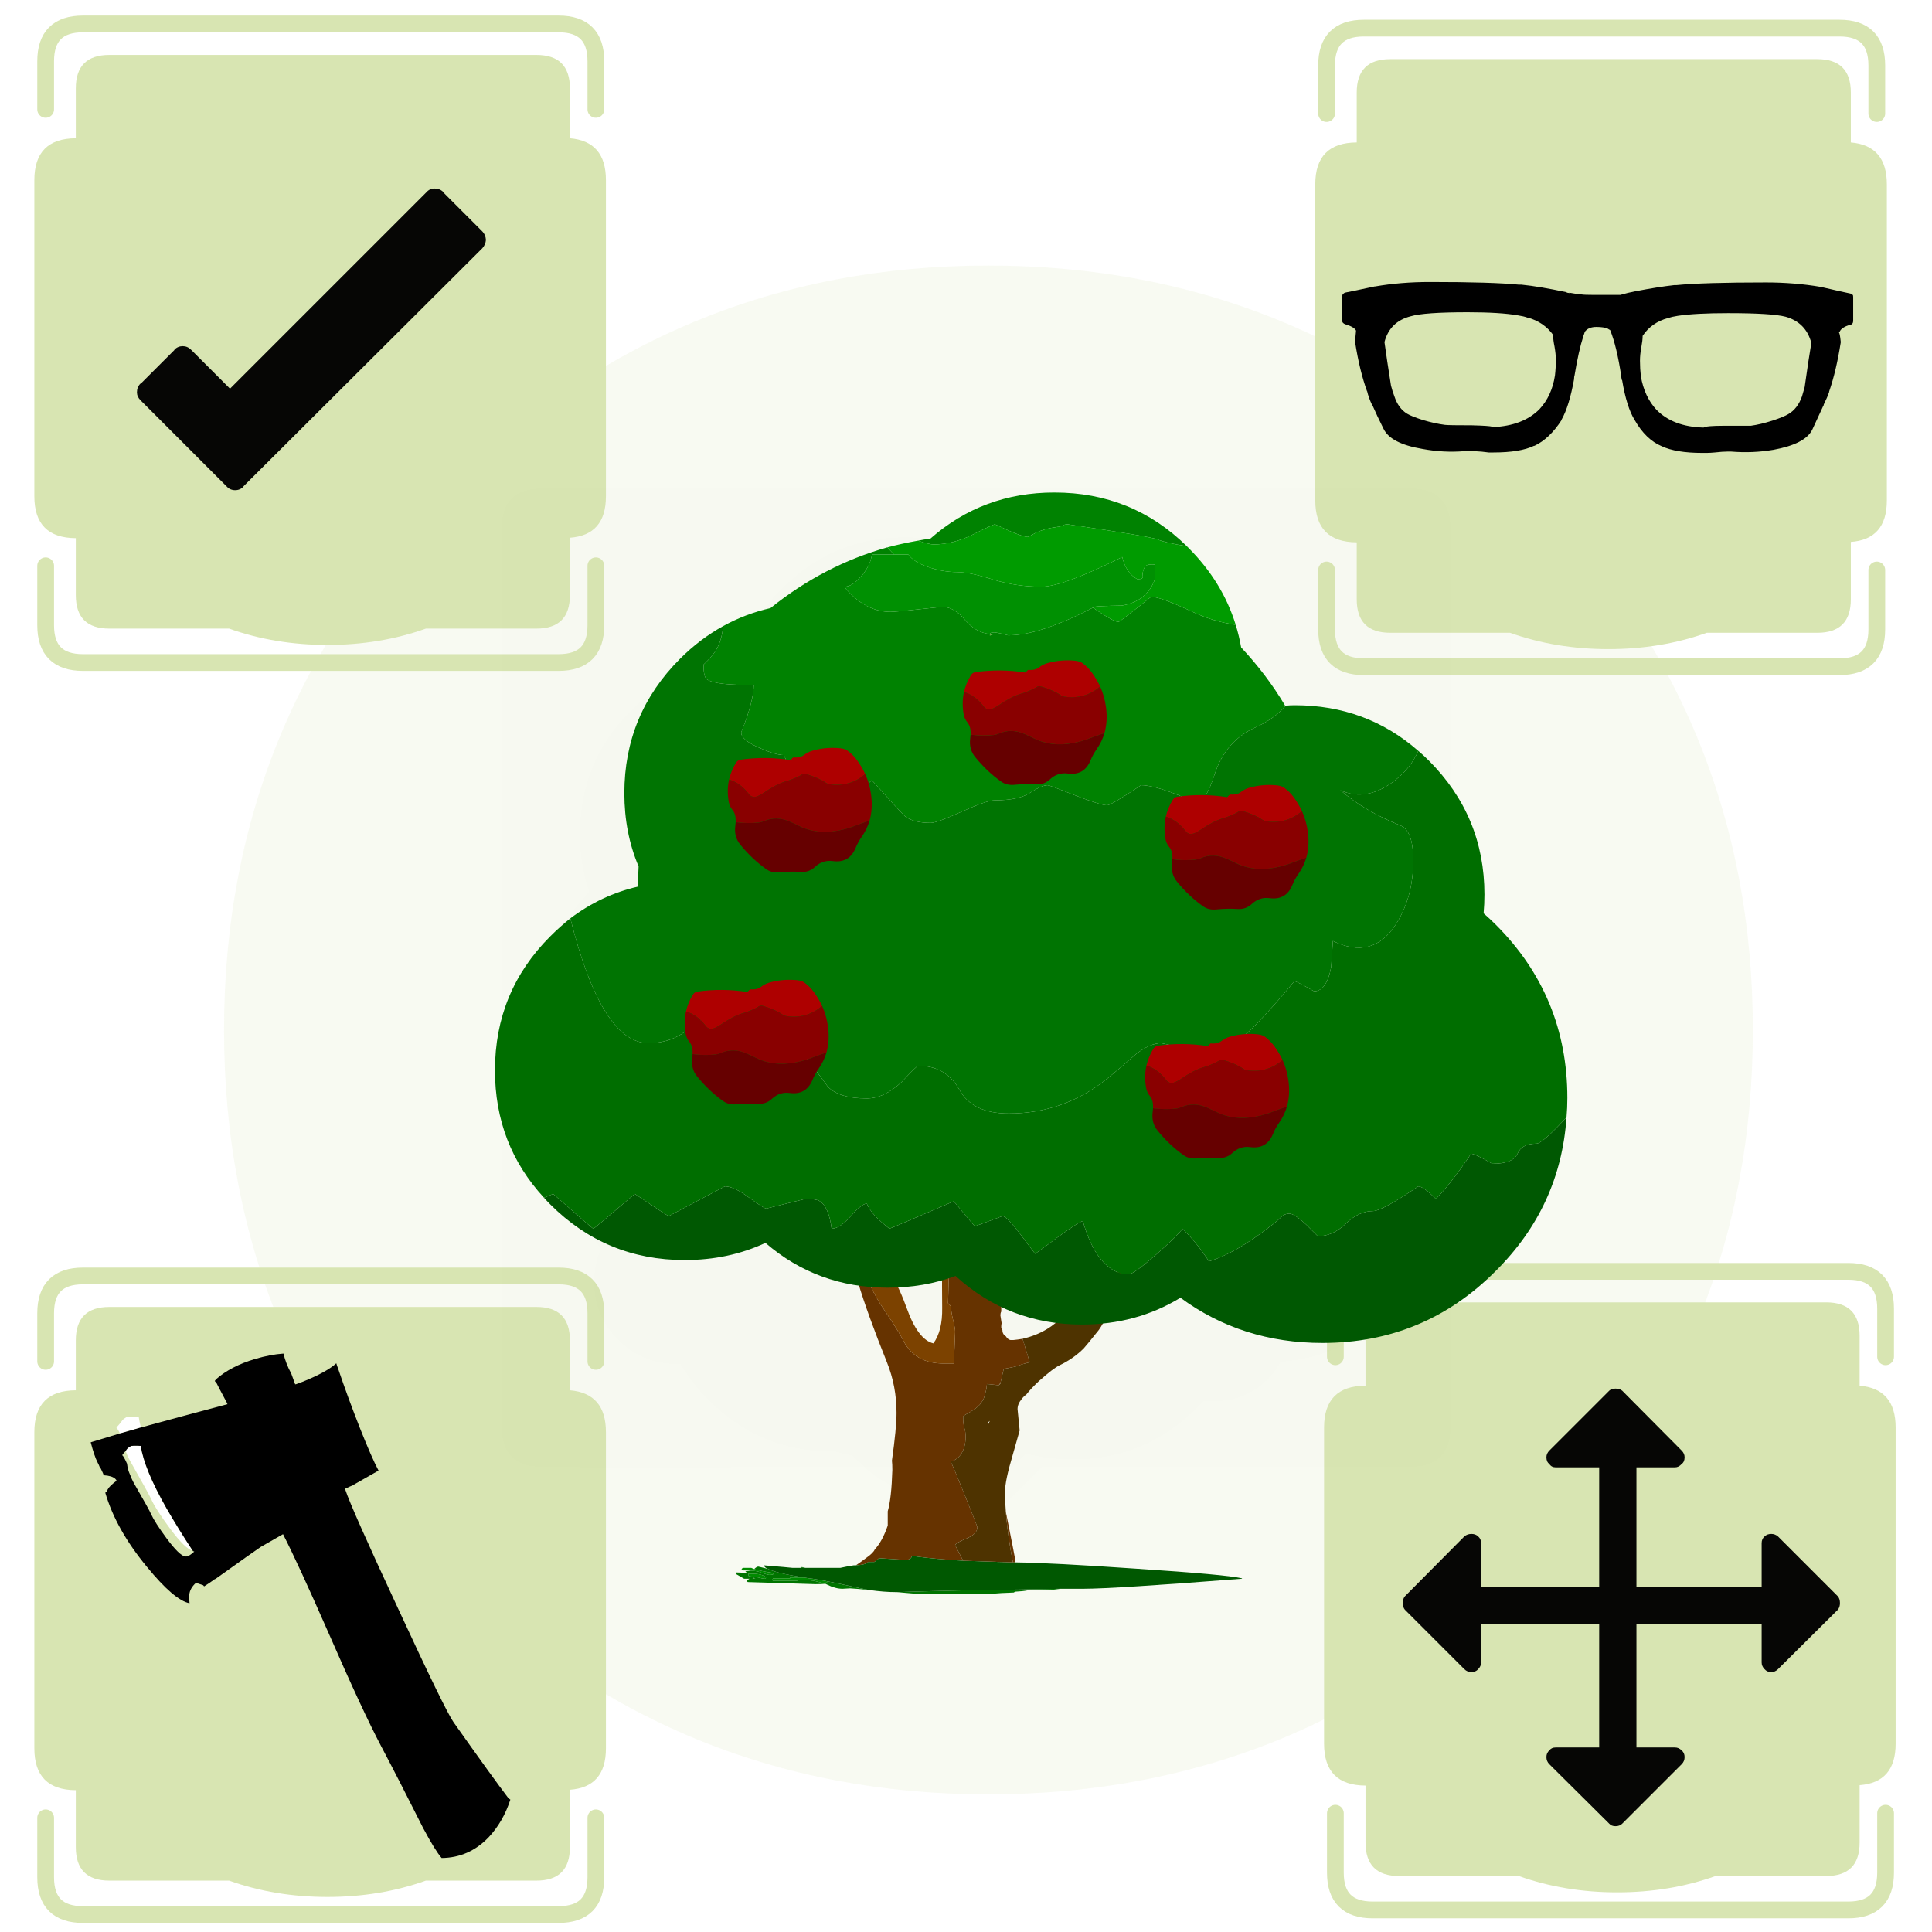 
<svg xmlns="http://www.w3.org/2000/svg" version="1.1" xmlns:xlink="http://www.w3.org/1999/xlink" preserveAspectRatio="none" x="0px" y="0px" width="230px" height="230px" viewBox="0 0 230 230">
<defs>
<filter id="Filter_1" x="-20%" y="-20%" width="140%" height="140%" color-interpolation-filters="sRGB">
<feColorMatrix in="SourceGraphic" type="matrix" values="1 0 0 0 0 0 1 0 0 0 0 0 1 0 0 0 0 0 0 0" result="result1"/>
</filter>

<g id="Layer0_0_FILL">
<path fill="#008A00" stroke="none" d="
M -91.75 42.5
Q -92.85 42.8 -93.3 43 -94.2 43.5 -95 44.75 -94.55 45.2 -93.7 45.65
L -93 46
Q -91.45 45.4 -91 44
L -91.75 42.5 Z"/>
</g>

<g id="ring_0_Layer0_0_FILL">
<path fill="#D8E5B2" fill-opacity="0.169" stroke="none" d="
M 155.8 26.75
Q 129.1 0 91.25 0 53.45 0 26.7 26.75 0 53.45 0 91.3 0 129.1 26.7 155.85 53.45 182.55 91.25 182.55 129.1 182.55 155.8 155.85 182.55 129.1 182.55 91.3 182.55 53.45 155.8 26.75 Z"/>
</g>

<g id="iconHolder_0_Layer0_0_FILL">
<path fill="#D8E5B2" stroke="none" d="
M 59.45 -1.45
L 8.45 -1.45
Q 4.45 -1.45 4.45 2.55
L 4.45 8.5
Q -0.5 8.525 -0.5 13.5
L -0.5 51.25
Q -0.5 56.225 4.45 56.25
L 4.45 63.05
Q 4.45 67.05 8.45 67.05
L 22.75 67.05
Q 28.217 69 34.5 69 40.783 69 46.25 67.05
L 59.45 67.05
Q 63.45 67.05 63.45 63.05
L 63.45 56.2
Q 67.75 55.887 67.75 51.25
L 67.75 13.5
Q 67.75 8.863 63.45 8.5
L 63.45 2.55
Q 63.45 -1.45 59.45 -1.45 Z"/>
</g>

<g id="iconAxe_0_Layer0_0_FILL">
<path fill="#FFFFFF" stroke="none" d="
M -48.95 33.1
Q -49.678 31.909 -50.2 30.8 -51.4 31.1 -52.1 31.35 -52.3 31.4 -52.4 31.45 -52.85 31.55 -53.2 32.05 -53.6 32.4 -53.85 33.3 -53.95 33.45 -54 33.65 -54.15 33.95 -54.35 34.45 -54.5 34.55 -54.5 34.65
L -54.45 34.95
Q -54.233 34.914 -53.3 35.9
L -52.9 35.65
Q -51.121 34.504 -48.95 33.1
M -50.75 39.6
Q -50.7 39.65 -50.65 39.7 -49.95 40.65 -49.15 41.4 -42.3 47.9 -41.6 48.75 -40 50.6 -35.45 54 -30.3 57.8 -28.7 57.5
L -28.7 57.5
Q -33.526 53.478 -37.55 49.7 -45.35 42.3 -47.7 37.3 -48.7 37.55 -49.3 37.75 -49.45 37.8 -49.55 37.85 -49.9 37.9 -50.2 38.35 -50.55 38.65 -50.75 39.35 -50.78 39.44 -50.8 39.5 -50.78 39.565 -50.75 39.6 Z"/>

<path fill="#000000" stroke="none" d="
M 8 26.3
Q 5.7 24 0.95 18.05 -3.85 12 -8.15 6 -8.55 5.5 -8.9 4.95 -10.45 7.6 -15.3 11.5
L -16.35 12.3
Q -16.5 12.45 -16.8 12.6
L -18.45 10.4
Q -20.35 8.55 -21.6 6.4 -24.5 7.5 -27.7 9.6 -32.7 12.9 -35.2 16.95
L -35.35 17.4
Q -34.9 17.7 -34.75 17.8 -34.4 18.2 -31.05 21.55
L -30.85 21.8
Q -41.963 28.689 -48.95 33.1 -51.121 34.504 -52.9 35.65
L -53.3 35.9 -59.35 39.95
Q -57.6 42.8 -56.45 44 -55.9 44.55 -55.6 44.95 -55.5 44.95 -55.4 45.05 -54.55 45.95 -54.45 46.1
L -54.1 46.55
Q -52.2 46.1 -51.25 46.55 -50.95 46.7 -50.8 46.9 -52.1 48.7 -52.2 49.45 -52.3 49.8 -52.15 50
L -52.55 50.4
Q -47.6 58 -37.95 64.4 -29.35 70.15 -25.7 69.75 -26.25 68.45 -26.35 67.8 -26.65 66.3 -25.65 64.65
L -23.85 64.7 -23.55 64.9
Q -22.5 63.7 -21.65 62.55 -21.6 62.45 -21.5 62.45 -14.55 53.4 -13.35 51.95 -13.3 51.9 -9.2 47.55 -3.9 53 8.15 67.05 21.25 82.4 27.85 89.05 34.2 95.45 43.05 104.75 47.4 109.1 49.35 110.3 55.55 108.35 58.6 102.35 60.85 97.8 60.95 92.25
L 60.4 92.05
Q 55.4 88.45 42.65 78.55 39.9 76.4 22.1 56.45 4.6 36.95 1.9 33.1
L 1.85 32.85
Q 2.6 32.15 3.3 31.6 3.55 31.35 3.7 31.15
L 8.15 26.45
Q 8.05 26.35 8 26.3
M -50.8 39.5
Q -50.78 39.44 -50.75 39.35 -50.55 38.65 -50.2 38.35 -49.9 37.9 -49.55 37.85 -49.45 37.8 -49.3 37.75 -48.7 37.55 -47.7 37.3 -45.35 42.3 -37.55 49.7 -33.526 53.478 -28.7 57.5 -28.592 57.574 -28.5 57.65 -28.35 57.65 -28.2 57.65 -28.4 58 -28.65 58.35 -29 58.85 -29.3 59.1 -29.6 59.35 -29.9 59.4 -31.25 59.65 -35.5 56.5 -39.25 53.7 -40.6 52.15 -41.15 51.45 -46.85 46.1 -47.5 45.45 -48.1 44.65 -48.15 44.65 -48.15 44.6 -49.05 43.6 -49.6 42.3 -51 40.7 -51.25 40.75
L -51.25 40.5
Q -51.25 40.4 -51.15 40.3 -51 39.9 -50.85 39.65 -50.83 39.59 -50.8 39.5 Z"/>
</g>

<g id="actionCheck_0_Layer0_0_FILL">
<path fill="#000000" fill-opacity="0.969" stroke="none" d="
M 43.05 7.45
Q 43.45 7 43.5 6.4 43.45 5.75 43.05 5.35
L 38.15 0.45 38.2 0.45
Q 37.75 0 37.1 0 36.5 0 36.1 0.45
L 11.6 24.95 6.75 20.1
Q 6.3 19.65 5.7 19.65 5.1 19.65 4.65 20.1
L 4.7 20.1 0.45 24.35 0.45 24.3
Q 0 24.75 0 25.4 0 25.95 0.45 26.4
L 11.2 37.15
Q 11.6 37.6 12.25 37.6 12.85 37.6 13.3 37.15
L 13.25 37.15 43.05 7.45 Z"/>
</g>

<g id="actionDrag_mc_0_Layer0_0_FILL">
<path fill="#000000" fill-opacity="0.969" stroke="none" d="
M 42.55 17.05
Q 42.55 16.6 42.2 16.25
L 35.1 9.1
Q 34.8 8.85 34.3 8.85 33.8 8.85 33.55 9.1
L 26.4 16.25
Q 26.05 16.6 26.05 17.05 26.05 17.6 26.4 17.85 26.65 18.25 27.15 18.25
L 32.35 18.25 32.35 32.5 18.25 32.5 18.25 27.3
Q 18.25 26.8 17.9 26.5 17.6 26.2 17.1 26.2 16.6 26.2 16.25 26.5
L 9.15 33.65
Q 8.9 33.95 8.9 34.45 8.9 34.95 9.15 35.25
L 16.25 42.35
Q 16.6 42.7 17.1 42.7 17.6 42.7 17.9 42.35 18.25 42 18.25 41.55
L 18.25 36.95 32.35 36.95 32.35 51.7 27.15 51.7
Q 26.65 51.7 26.4 52.05 26.05 52.35 26.05 52.85 26.05 53.35 26.4 53.7
L 33.55 60.8
Q 33.8 61.1 34.3 61.1 34.8 61.1 35.1 60.8
L 42.2 53.7
Q 42.55 53.35 42.55 52.85 42.55 52.35 42.2 52.05 41.85 51.7 41.4 51.7
L 36.8 51.7 36.8 36.95 51.75 36.95 51.75 41.55
Q 51.75 42 52.1 42.35 52.4 42.7 52.9 42.7 53.35 42.7 53.7 42.35
L 60.85 35.25
Q 61.1 34.95 61.1 34.45 61.1 33.95 60.85 33.65
L 53.7 26.5
Q 53.35 26.2 52.9 26.2 52.4 26.2 52.1 26.5 51.75 26.8 51.75 27.3
L 51.75 32.5 36.8 32.5 36.8 18.25 41.4 18.25
Q 41.85 18.25 42.2 17.85 42.55 17.6 42.55 17.05 Z"/>
</g>

<g id="iconEye_0_Layer0_0_FILL">
<path fill="#000000" stroke="none" d="
M 53.3 12.15
Q 53.45 12.15 53.55 12.05 53.65 11.9 53.65 11.75
L 53.65 9.05
Q 53.65 8.85 53.6 8.8 53.45 8.7 53.35 8.65 52.6 8.5 50 7.9 47.05 7.4 43.85 7.4 36.8 7.4 33.8 7.7 33.7 7.7 33.55 7.7 31.75 7.9 29.15 8.4 28.35 8.55 27.5 8.8
L 24.45 8.8
Q 23.45 8.8 23.15 8.75 22.55 8.7 21.75 8.55
L 21.8 8.6 21.5 8.55 21.45 8.5
Q 18.4 7.85 16.4 7.65
L 16.35 7.65
Q 16.25 7.65 16.15 7.65
L 16.1 7.65
Q 13.1 7.35 6.1 7.35 2.85 7.35 -0.05 7.85
L -0.1 7.85
Q -2.65 8.4 -3.45 8.55 -3.55 8.6 -3.65 8.7 -3.75 8.8 -3.75 8.95
L -3.75 11.7
Q -3.75 11.85 -3.65 11.95 -3.55 12.05 -3.4 12.1 -2.4 12.4 -2.2 12.8 -2.2 12.85 -2.2 12.9
L -2.3 13.95 -2.3 14.1
Q -1.8 17.3 -0.95 19.65
L -0.95 19.6
Q -0.8 20.3 -0.4 21.15
L -0.35 21.15 -0.35 21.2
Q 0.15 22.35 0.9 23.85 1.7 25.5 5.25 26.1 7.65 26.55 10 26.35 10.2 26.35 10.45 26.3 10.95 26.35 11.8 26.4
L 11.85 26.4
Q 12.35 26.45 12.7 26.5
L 12.75 26.5
Q 13.1 26.5 13.25 26.5 16.25 26.5 17.8 25.75
L 17.85 25.75
Q 19.55 24.95 20.9 22.85
L 20.9 22.8
Q 21.75 21.3 22.3 18.25 22.3 18.2 22.3 18.15 22.3 18 22.35 17.85 22.8 15.1 23.35 13.4 23.45 13.15 23.5 12.95 23.9 12.4 24.8 12.4 25.65 12.4 26.1 12.6 26.15 12.65 26.35 12.75 27.1 14.6 27.6 17.95 27.6 18.1 27.65 18.3 27.65 18.35 27.7 18.4 28.2 21.4 29.1 22.85 30.35 25.05 32.15 25.8 33.75 26.55 36.7 26.55 36.8 26.55 37.15 26.55
L 37.2 26.55
Q 37.55 26.55 38.1 26.5 39 26.4 39.5 26.4 39.75 26.4 39.95 26.4 42.35 26.6 44.7 26.2 48.25 25.55 49.05 23.95 49.75 22.45 50.25 21.35 50.35 21.2 50.35 21.1 50.75 20.3 50.95 19.7
L 50.95 19.65
Q 51.75 17.35 52.25 14.15 52.25 14.1 52.25 14.05 52.15 13.05 52.05 13.05 52.1 12.95 52.15 12.9 52.35 12.45 53.3 12.15
M 48.2 19.15
Q 48.05 19.7 47.9 20.2 47.4 21.6 46.35 22.2 45.85 22.5 44.65 22.9 43.25 23.35 42.15 23.5 41.7 23.5 39.1 23.5 37.15 23.5 36.85 23.7
L 36.8 23.7
Q 33.4 23.6 31.55 21.7 30.2 20.25 29.8 17.95 29.7 17.1 29.7 16.2 29.7 15.5 29.85 14.7 30 13.9 30 13.4 31 11.9 32.85 11.4 33.3 11.25 33.95 11.15 35.95 10.85 39.6 10.85 44.5 10.85 46.05 11.25 48.35 11.9 48.95 14.2 48.65 15.95 48.2 19.15
M 17.05 11.35
L 17.1 11.35
Q 18.9 11.85 19.95 13.3 19.95 13.35 19.95 13.4 19.95 13.9 20.1 14.6 20.25 15.45 20.25 16.1 20.25 17 20.15 17.85 19.8 20.15 18.4 21.65 16.55 23.5 13.2 23.65 13.15 23.6 13.1 23.6 12.75 23.5 10.85 23.45 8.2 23.45 7.8 23.4 6.65 23.25 5.3 22.85 4.05 22.45 3.55 22.15 2.55 21.55 2.1 20.15 1.9 19.65 1.75 19.05
L 1.75 19.1
Q 1.25 15.95 1 14.1 1.6 11.8 3.95 11.2 5.45 10.75 10.35 10.75 14 10.75 16 11.1 16.65 11.2 17.05 11.35 Z"/>
</g>

<g id="tree_0_Layer4_0_FILL">
<path fill="#000000" fill-opacity="0.004" stroke="none" d="
M 105.65 50.75
L 105.65 50.7
Q 99.528 44.589 91 44.6 82.309 44.603 76.25 50.75
L 76.25 50.7
Q 72.488 54.517 71.05 59.25 63.622 59.867 58.25 65.3
L 58.2 65.35
Q 52.158 71.378 52.15 80.05 52.151 83.699 53.25 86.95 47.551 92.868 47.55 101.2 47.557 107.5 50.95 112.6 50.457 114.721 50.45 117.05 50.45 124.123 54.65 129.55 53.856 131.351 53.85 133.5 53.846 137.535 56.65 140.35
L 56.65 140.35
Q 59.56 143.299 63.7 143.3 63.933 143.301 64.15 143.3 65.485 145.579 67.5 147.6 73.672 153.761 82.2 153.75 82.427 153.75 82.6 153.75 83.621 154.024 84.65 154.25 85.08 154.709 85.6 155.1 89.464 159.056 94.95 159.05 100.488 159.056 104.35 155.05
L 104.35 155.05
Q 104.898 154.546 105.35 154 108.027 154.7 111.05 154.7 119.564 154.702 125.7 148.65
L 125.7 148.65
Q 126.217 148.183 126.65 147.7 127.247 147.748 127.9 147.75 131.619 147.743 134.25 145.15
L 134.25 145.15 134.3 145.1
Q 135.226 144.155 135.8 143.05 143.402 142.473 148.85 137.05
L 148.85 137.05
Q 155.007 130.932 155 122.3 154.983 115.929 151.65 110.95 152.1 108.819 152.1 106.5 152.096 97.809 145.95 91.75
L 145.95 91.75
Q 144.773 90.581 143.45 89.6 143.459 89.408 143.4 89.15
L 143.4 89.3 143.35 88.9
Q 141.269 78.096 132.95 69.7 123.637 60.202 110.75 58.85 109.263 54.391 105.65 50.75 Z"/>
</g>

<g id="mc_border_0_Layer0_0_FILL">
<path fill="#000000" fill-opacity="0.004" stroke="none" d="
M -1.65 178.4
L -1.35 178.7 26.6 178.7 26.95 178.4 52.3 178.4 52.3 178.35 59.4 178.35 72.45 191.4 85.5 178.35 103.35 178.35 103.35 178.4 154.65 178.4
Q 162.209 178.4 162.2 170.9
L 162.2 1.95
Q 162.209 -5.55 154.65 -5.55
L -8.7 -5.55
Q -16.2 -5.55 -16.2 1.95
L -16.2 170.9
Q -16.2 178.4 -8.7 178.4
L -1.65 178.4 Z"/>
</g>

<g id="tree_oak_0_Layer1_0_FILL">
<path fill="#008A00" stroke="none" d="
M 30.95 128.55
Q 30.75 128.45 30.6 128.4
L 29.6 128.4
Q 29.45 128.5 29.45 128.6
L 29.6 128.7
Q 30.1 128.7 30.55 128.75 31.25 128.75 31.75 128.95 32.55 129.25 32.85 129.25
L 33.2 129.2 33.2 129
Q 32.05 128.85 30.95 128.55
M 37.95 129.7
Q 37.4 129.65 36.9 129.55
L 35.25 129.55 35.25 129.65 33.3 129.65
Q 33.15 129.65 33.15 129.8 33.15 129.95 33.2 129.95
L 36 129.95 36.2 129.9
Q 36.25 129.9 36.3 129.85 37.8 129.85 38.3 130 39 130.2 39.25 130.2
L 39.65 130.15 39.65 130
Q 38.3 129.75 37.95 129.7
M 32.2 129.7
Q 32.35 129.7 32.35 129.65
L 32.35 129.5
Q 31.8 129.1 30.7 129.1
L 30.25 129.1 30.3 129.4
Q 30.9 129.45 31.45 129.55 31.95 129.7 32.2 129.7 Z"/>

<path fill="#007400" stroke="none" d="
M 36.5 128.3
Q 36.5 128.35 36.5 128.4
L 37.05 128.4
Q 36.75 128.3 36.5 128.3
M 42.4 130.85
Q 43.35 130.9 44.7 131.05 43.65 130.85 42.5 130.6 40.75 130.2 39.65 130
L 39.65 130.15 39.25 130.2
Q 39 130.2 38.3 130 37.8 129.85 36.3 129.85 36.25 129.9 36.2 129.9
L 36 129.95 33.2 129.95
Q 33.15 129.95 33.15 129.8 33.15 129.65 33.3 129.65
L 35.25 129.65 35.25 129.55 36.9 129.55
Q 33.6 129.05 32.55 128.5
L 32.5 128.5
Q 32.026 128.394 31.45 128.25 31.25 128.25 30.95 128.55 32.05 128.85 33.2 129
L 33.2 129.2 32.85 129.25
Q 32.55 129.25 31.75 128.95 31.25 128.75 30.55 128.75 30.3 128.8 29.9 128.8 30 128.9 30.1 129.05 29.55 128.95 28.8 128.95
L 28.8 129.15 29.75 129.7 30.4 129.7
Q 30.2 129.8 30.05 130
L 30.2 130.1
Q 38.05 130.35 38.3 130.35 39 130.35 39.45 130.3 39.55 130.35 39.65 130.4 40.65 130.9 41.5 130.9
L 42.4 130.85
M 30.75 129.65
Q 30.85 129.6 30.95 129.6 30.997 129.647 31.1 129.65
L 30.75 129.65
M 32.35 129.65
Q 32.35 129.7 32.2 129.7 31.95 129.7 31.45 129.55 30.9 129.45 30.3 129.4
L 30.25 129.1 30.7 129.1
Q 31.8 129.1 32.35 129.5
L 32.35 129.65
M 53.05 131.5
Q 53.4 131.5 53.7 131.5 54.8 131.5 54.85 131.5
L 59.3 131.5
Q 60.35 131.4 61.95 131.35
L 62.1 131.25
Q 63.05 131.2 63.55 131.1
L 66.1 131.1
Q 66.7 131 67.55 130.9 65.05 130.95 62.3 131 55.95 131.05 48 131.3 49.1 131.4 50.3 131.5
L 53.05 131.5 Z"/>

<path fill="#663300" stroke="none" d="
M 61.55 126.15
Q 61.7 126.95 61.85 127.75 61.95 127.75 62.1 127.75 62.1 127.55 62.1 127.3 62.1 127.2 61 121.7 61.15 123.7 61.55 126.15
M 44.55 93.95
Q 44.1 94 43.5 94.05
L 43.35 94.3
Q 44.45 98 46.8 103.85 47.95 106.7 47.95 109.9 47.95 111.7 47.4 115.6 47.45 116 47.45 116.7 47.35 120.1 46.9 121.65
L 46.9 123.35
Q 46.25 125.25 45.35 126.2 45.2 126.6 44.35 127.2 43.9 127.55 43.1 128.1 44.25 128.05 44.55 127.7
L 45.3 127.7
Q 45.7 127.4 45.85 127.25 47.25 127.35 49 127.45 49.7 127.45 49.8 126.95 50.05 127 50.35 127.05 52.5 127.35 55.9 127.55
L 54.95 125.7
Q 54.95 125.45 56.3 124.9 57.6 124.35 57.6 123.55 57.6 123.45 56.15 119.85 54.65 116.1 54.4 115.7 55.1 115.55 55.6 114.9 56.2 114.05 56.2 112.75 56.2 112.15 56.05 111.7 55.9 111.25 55.9 110.35 55.9 110.25 56.55 109.9 57.35 109.45 57.7 109.1 57.8 109 57.9 108.9 58.25 108.45 58.35 108.2 58.45 108 58.7 106.95 58.7 106.7 58.75 106.45
L 60.15 106.6
Q 60.25 106.45 60.35 106.35
L 60.75 104.65
Q 62.1 104.4 62.4 104.3 62.85 104.1 63.85 103.85
L 63 101.05
Q 62.45 101.15 61.9 101.2
L 61.55 101.2
Q 61.25 101.15 61 100.75 60.7 100.6 60.6 100.2 60.6 100.15 60.6 100.05 60.45 99.8 60.45 99.65 60.45 99.35 60.5 99.2 60.35 98.3 60.35 98.25 60.35 98 60.45 97.8 60.45 94.4 60.85 91.65
L 60.85 90.5 54.3 90.6
Q 54.3 90.85 54.3 91.15 54.15 94.35 54.1 96.8 54.35 97.05 54.45 97.2 54.45 97.75 54.7 98.8 54.95 99.8 54.95 100.2 54.95 100.45 54.8 104
L 53.65 104
Q 50.05 104.05 48.65 101.05 48.3 100.35 46.55 97.7 45.05 95.5 44.55 93.95 Z"/>

<path fill="#005801" stroke="none" d="
M 50.35 127.05
Q 50.05 127 49.8 126.95 49.7 127.45 49 127.45 47.25 127.35 45.85 127.25 45.7 127.4 45.3 127.7
L 44.55 127.7
Q 44.25 128.05 43.1 128.1 42.95 128.1 42.85 128.1 42.4 128.15 41.25 128.4
L 37.05 128.4 36.5 128.4 35.5 128.4
Q 35.1 128.35 32.1 128.1 32.2 128.35 32.45 128.45 32.48 128.48 32.5 128.5
L 32.55 128.5
Q 33.6 129.05 36.9 129.55 37.4 129.65 37.95 129.7 38.3 129.75 39.65 130 40.75 130.2 42.5 130.6 43.65 130.85 44.7 131.05 46.5 131.3 47.9 131.3 47.95 131.3 48 131.3 55.95 131.05 62.3 131 65.05 130.95 67.55 130.9 68.7 130.9 69.8 130.9 70 130.9 70.25 130.9 73.85 130.9 89.2 129.7
L 89.2 129.65
Q 87.25 129.2 76.55 128.5 66.4 127.8 62.2 127.75 62.15 127.75 62.1 127.75 61.95 127.75 61.85 127.75 58.5 127.65 55.9 127.55 52.5 127.35 50.35 127.05 Z"/>

<path fill="#4E3300" stroke="none" d="
M 69.6 95.95
Q 67.75 98.4 67.35 98.8 65.6 100.45 63 101.05
L 63.85 103.85
Q 62.85 104.1 62.4 104.3 62.1 104.4 60.75 104.65
L 60.35 106.35 60.35 106.4
Q 60.25 106.5 60.15 106.6
L 58.75 106.45
Q 58.7 106.7 58.7 106.95 58.45 108 58.35 108.2 58.25 108.45 57.9 108.9 57.8 109 57.7 109.1 57.35 109.45 56.55 109.9 55.9 110.25 55.9 110.35 55.9 111.25 56.05 111.7 56.2 112.15 56.2 112.75 56.2 114.05 55.6 114.9 55.1 115.55 54.4 115.7 54.65 116.1 56.15 119.85 57.6 123.45 57.6 123.55 57.6 124.35 56.3 124.9 54.95 125.45 54.95 125.7
L 55.9 127.55
Q 58.5 127.65 61.85 127.75 61.7 126.95 61.55 126.15 61.15 123.7 61 121.7 60.9 120.45 60.9 119.35 60.9 118 61.8 115 62.65 112.05 62.65 112
L 62.4 109.45
Q 62.4 108.85 62.85 108.3 63.1 107.95 63.45 107.7 63.95 107.05 64.95 106.1 66.75 104.5 67.45 104.2 69.1 103.4 70.3 102.2 70.75 101.7 72.1 100 73.1 98.6 74.1 95.65 74.2 95.2 74.65 94.05 74.7 93.55 74.7 93.1
L 72.15 93.1
Q 71.25 93.8 69.6 95.95
M 58.95 111.2
Q 58.9 111.15 58.85 111.1 58.95 110.95 59.1 110.85 59 111 58.95 111.2 Z"/>

<path fill="#7C4200" stroke="none" d="
M 45 93.9
Q 44.8 93.9 44.55 93.95 45.05 95.5 46.55 97.7 48.3 100.35 48.65 101.05 50.05 104.05 53.65 104
L 54.8 104
Q 54.95 100.45 54.95 100.2 54.95 99.8 54.7 98.8 54.45 97.75 54.45 97.2 54.35 97.05 54.1 96.8 54.15 94.35 54.3 91.15
L 53.45 91.2
Q 53.35 91.6 53.4 97.35 53.45 100.1 52.35 101.6 50.5 101.15 49.15 97.35 47.8 93.65 47.1 93.65 46.35 93.65 46.25 93.7 46.2 93.7 46.05 93.75 45.8 93.75 45.5 93.85 45.25 93.85 45 93.9 Z"/>
</g>

<g id="tree_oak_0_Layer0_0_FILL">
<path fill="#66A735" stroke="none" d="
M 59.1 16.9
L 59.1 16.95
Q 59.1 17.023 59.1 17.05
L 59.1 17.1
Q 59.203 16.957 59.5 16.95 59.411 16.949 59.3 16.95 59.198 16.936 59.1 16.9 Z"/>

<path fill="#008201" stroke="none" d="
M 67.75 3.95
Q 68 3.8 68.4 3.8 78.3 5.25 79.1 5.6 80.187 6.042 82.6 6.4 76.083 0 66.8 0 58.25 0 52 5.5 51.238 5.607 50.5 5.75 51.921 6.2 52.35 6.2 54.7 6.2 57.1 5 59.5 3.8 59.7 3.8 59.75 3.8 61.35 4.55 63.1 5.3 63.6 5.3 63.7 5.3 64.5 4.85 65.6 4.3 67.2 4.1 67.45 4.1 67.75 3.95
M 89.1 18.5
Q 88.857 17.126 88.45 15.8 85.743 15.407 83.3 14.25 79.45 12.45 78.35 12.45 74.6 15.45 74.45 15.45 73.95 15.45 72.15 14.25 71.734 13.964 71.4 13.75 64.947 17.099 61.25 17.05 60.164 16.747 59.6 16.7 59.125 16.703 59.1 16.9 59.198 16.936 59.3 16.95 59.411 16.949 59.5 16.95 59.203 16.957 59.1 17.1
L 59.1 17.05
Q 59.1 17.023 59.1 16.95
L 59.1 16.9
Q 57.476 16.752 56.2 15.3 55.851 14.889 55.5 14.55 54.451 13.65 53.4 13.65 48 14.25 47.25 14.25 44.15 14.25 41.7 11.25 42.716 11.25 43.75 9.95 43.862 9.864 43.95 9.75 44.735 8.703 44.9 7.9 45 7.64 45 7.4
L 47.65 7.4
Q 47.238 6.969 46.85 6.55 39.259 8.683 32.9 13.8 29.897 14.484 27.25 15.95 27.059 18.011 26.1 19.25 25.5 20 24.9 20.55 24.9 22 25.3 22.3 26.35 23.05 30.9 22.95 30.9 24.9 29.4 28.65 29.4 29.55 31.6 30.5 33.5 31.35 34.5 31.35 36.65 36.15 36.9 36.45 37.55 37.35 39.45 37.35 40 37.35 42.2 36.15 44.4 35 45 34.35 48.5 38.25 48.95 38.65 49.95 39.45 52.05 39.45 52.75 39.45 55.75 38.1 58.75 36.75 59.7 36.75 62.55 36.75 63.9 35.85 65.3 34.95 66 34.95 66.2 34.95 69.25 36.15 72.35 37.35 73.1 37.35 73.55 37.35 77.15 34.95 79.1 34.95 83.75 37.05 84.85 37.05 85.95 33.6 87.25 29.65 90.8 28.05 92.98 27.081 94.45 25.45 94.395 25.446 94.35 25.45 92.15 21.75 89.1 18.5 Z"/>

<path fill="#009002" stroke="none" d="
M 76.7 10.35
Q 75.35 9.6 74.9 7.7 67.8 11.25 65.25 11.25 62.3 11.25 59.5 10.4 56.65 9.5 55.2 9.5 53.4 9.5 51.6 8.85 50.023 8.301 49.35 7.4
L 47.65 7.4 45 7.4
Q 45 7.64 44.9 7.9 44.735 8.703 43.95 9.75 43.862 9.864 43.75 9.95 42.716 11.25 41.7 11.25 44.15 14.25 47.25 14.25 48 14.25 53.4 13.65 54.451 13.65 55.5 14.55 55.851 14.889 56.2 15.3 57.476 16.752 59.1 16.9 59.125 16.703 59.6 16.7 60.164 16.747 61.25 17.05 64.947 17.099 71.4 13.75 71.507 13.699 71.6 13.65 71.9 13.55 74.85 13.5 77.85 13 78.8 10.35
L 78.8 8.6
Q 78.2 8.55 77.9 8.65 77.35 8.9 77.3 10.05 77.45 10.35 76.7 10.35 Z"/>

<path fill="#005802" stroke="none" d="
M 98.25 88.8
Q 97.6 88.15 96.9 87.45 95.45 86.1 94.85 86.1 94.4 86.1 94 86.4 93.35 87.05 92.6 87.6 88.35 90.9 85.25 91.8 85 91.4 84.5 90.7 83.5 89.3 82.1 87.9 81.55 88.7 79 90.95 76.3 93.3 75.8 93.3 74.9 93.5 73.75 92.8 71.45 91.4 70.2 87 69.85 87 67.15 88.95 65.85 89.95 64.5 90.9 63.65 89.8 62.8 88.65 61.1 86.4 60.6 86.4 57.4 87.6 57.3 87.6 57.25 87.6 56.05 86.15 54.85 84.65 54.75 84.65 47.2 87.9 47.1 87.9 44.85 86.15 44.4 84.9 43.75 84.95 42.45 86.45 41.15 87.9 40.2 87.9 39.85 85.25 38.75 84.6 38.35 84.35 37.05 84.35
L 32.4 85.5
Q 32.15 85.5 30.35 84.2 28.55 82.85 27.45 82.85
L 20.75 86.4
Q 20.65 86.4 16.7 83.75 11.85 87.9 11.75 87.9 11.65 87.9 6.95 83.75 6.325 84.031 5.85 84.2 6.217 84.617 6.6 85 13.25 91.65 22.65 91.65 27.9 91.65 32.3 89.6 38.5 94.95 46.9 94.95 51.25 94.95 55 93.55 61.35 99.35 70.1 99.35 76.6 99.35 81.85 96.15 89.2 101.55 98.8 101.55 110.95 101.55 119.5 92.95 127.226 85.269 127.95 74.6 125.06 77.75 124.35 77.75 122.6 77.75 122.1 78.95 121.55 80.15 119.1 80.15 117 78.95 116.55 78.95 116 79.8 115.2 80.9 113.6 83.1 112.35 84.35 110.85 82.85 110.25 82.85 105.9 85.8 104.85 85.8 103.15 85.8 101.6 87.3 100.05 88.8 98.25 88.8 Z"/>

<path fill="#006E00" stroke="none" d="
M 118.15 48
Q 118.15 38.65 111.5 32 110.893 31.393 110.25 30.85 109.351 32.905 107.5 34.35 104.1 37 100.95 35.55 103.85 38.05 108.1 39.75 109.65 40.35 109.65 43.95 109.65 48.35 107.55 51.6 104.8 55.85 100.05 53.55 100.05 53.7 99.85 56.65 99.3 59.55 97.8 59.55 95.7 58.35 95.45 58.35 93.7 60.5 91.7 62.65 87.75 66.95 85.4 66.95
L 79.55 65.75
Q 78.25 65.75 76.55 67.05 74.45 68.9 73.15 69.95 67.95 74.15 61.35 74.15 57 74.15 55.45 71.3 53.85 68.45 50.55 68.45 50.35 68.45 48.55 70.4 46.45 72.35 44.4 72.35 41.1 72.35 39.75 70.95 37.85 68.3 35.7 65.75 34.2 65.75 32.9 66.8 32.25 67.35 31.8 67.85 30.25 67.85 28.45 65.15 26.7 62.45 25.95 62.45 25.1 62.45 23.05 64.1 21.05 65.75 18.35 65.75 12.74 65.75 9 50.85 7.769 51.831 6.6 53 0 59.6 0 69 0 77.855 5.85 84.2 6.325 84.031 6.95 83.75 11.65 87.9 11.75 87.9 11.85 87.9 16.7 83.75 20.65 86.4 20.75 86.4
L 27.45 82.85
Q 28.55 82.85 30.35 84.2 32.15 85.5 32.4 85.5
L 37.05 84.35
Q 38.35 84.35 38.75 84.6 39.85 85.25 40.2 87.9 41.15 87.9 42.45 86.45 43.75 84.95 44.4 84.9 44.85 86.15 47.1 87.9 47.2 87.9 54.75 84.65 54.85 84.65 56.05 86.15 57.25 87.6 57.3 87.6 57.4 87.6 60.6 86.4 61.1 86.4 62.8 88.65 63.65 89.8 64.5 90.9 65.85 89.95 67.15 88.95 69.85 87 70.2 87 71.45 91.4 73.75 92.8 74.9 93.5 75.8 93.3 76.3 93.3 79 90.95 81.55 88.7 82.1 87.9 83.5 89.3 84.5 90.7 85 91.4 85.25 91.8 88.35 90.9 92.6 87.6 93.35 87.05 94 86.4 94.4 86.1 94.85 86.1 95.45 86.1 96.9 87.45 97.6 88.15 98.25 88.8 100.05 88.8 101.6 87.3 103.15 85.8 104.85 85.8 105.9 85.8 110.25 82.85 110.85 82.85 112.35 84.35 113.6 83.1 115.2 80.9 116 79.8 116.55 78.95 117 78.95 119.1 80.15 121.55 80.15 122.1 78.95 122.6 77.75 124.35 77.75 125.06 77.75 127.95 74.6 128.05 73.471 128.05 72.3 128.05 60.15 119.5 51.6 118.8 50.9 118.05 50.25 118.15 49.15 118.15 48 Z"/>

<path fill="#007402" stroke="none" d="
M 95.5 25.4
Q 94.949 25.4 94.45 25.45 92.98 27.081 90.8 28.05 87.25 29.65 85.95 33.6 84.85 37.05 83.75 37.05 79.1 34.95 77.15 34.95 73.55 37.35 73.1 37.35 72.35 37.35 69.25 36.15 66.2 34.95 66 34.95 65.3 34.95 63.9 35.85 62.55 36.75 59.7 36.75 58.75 36.75 55.75 38.1 52.75 39.45 52.05 39.45 49.95 39.45 48.95 38.65 48.5 38.25 45 34.35 44.4 35 42.2 36.15 40 37.35 39.45 37.35 37.55 37.35 36.9 36.45 36.65 36.15 34.5 31.35 33.5 31.35 31.6 30.5 29.4 29.55 29.4 28.65 30.9 24.9 30.9 22.95 26.35 23.05 25.3 22.3 24.9 22 24.9 20.55 25.5 20 26.1 19.25 27.059 18.011 27.25 15.95 24.479 17.471 22.1 19.85 15.45 26.5 15.45 35.9 15.45 40.65 17.15 44.65 17.1 45.55 17.1 46.4 17.1 46.7 17.1 47.05 12.699 48.057 9 50.85 12.74 65.75 18.35 65.75 21.05 65.75 23.05 64.1 25.1 62.45 25.95 62.45 26.7 62.45 28.45 65.15 30.25 67.85 31.8 67.85 32.25 67.35 32.9 66.8 34.2 65.75 35.7 65.75 37.85 68.3 39.75 70.95 41.1 72.35 44.4 72.35 46.45 72.35 48.55 70.4 50.35 68.45 50.55 68.45 53.85 68.45 55.45 71.3 57 74.15 61.35 74.15 67.95 74.15 73.15 69.95 74.45 68.9 76.55 67.05 78.25 65.75 79.55 65.75
L 85.4 66.95
Q 87.75 66.95 91.7 62.65 93.7 60.5 95.45 58.35 95.7 58.35 97.8 59.55 99.3 59.55 99.85 56.65 100.05 53.7 100.05 53.55 104.8 55.85 107.55 51.6 109.65 48.35 109.65 43.95 109.65 40.35 108.1 39.75 103.85 38.05 100.95 35.55 104.1 37 107.5 34.35 109.351 32.905 110.25 30.85 104.036 25.4 95.5 25.4 Z"/>

<path fill="#009B00" stroke="none" d="
M 82.8 6.6
Q 82.718 6.518 82.6 6.4 80.187 6.042 79.1 5.6 78.3 5.25 68.4 3.8 68 3.8 67.75 3.95 67.45 4.1 67.2 4.1 65.6 4.3 64.5 4.85 63.7 5.3 63.6 5.3 63.1 5.3 61.35 4.55 59.75 3.8 59.7 3.8 59.5 3.8 57.1 5 54.7 6.2 52.35 6.2 51.921 6.2 50.5 5.75 48.645 6.075 46.85 6.55 47.238 6.969 47.65 7.4
L 49.35 7.4
Q 50.023 8.301 51.6 8.85 53.4 9.5 55.2 9.5 56.65 9.5 59.5 10.4 62.3 11.25 65.25 11.25 67.8 11.25 74.9 7.7 75.35 9.6 76.7 10.35 77.45 10.35 77.3 10.05 77.35 8.9 77.9 8.65 78.2 8.55 78.8 8.6
L 78.8 10.35
Q 77.85 13 74.85 13.5 71.9 13.55 71.6 13.65 71.507 13.699 71.4 13.75 71.734 13.964 72.15 14.25 73.95 15.45 74.45 15.45 74.6 15.45 78.35 12.45 79.45 12.45 83.3 14.25 85.743 15.407 88.45 15.8 86.869 10.669 82.8 6.6 Z"/>
</g>

<g id="apple_0_Layer0_0_FILL">
<path fill="#660000" stroke="none" d="
M 53.6 27.45
Q 52.7 27.75 51.85 28.05 50.2 28.6 48.55 29.25 45.2 30.6 41.65 31.25 33.3 32.75 26.8 29.4 25.2 28.6 23.6 27.9 18.4 25.55 13.7 27.65 12.7 28.1 11.65 28.2 7.7 28.6 3.75 28.15 3.35 28.1 3 28.05 2.95 28.8 2.85 29.6 2.35 33.65 4.75 36.55 9.3 42.1 14.55 45.8 16.7 47.35 19.75 47 23.7 46.6 27.7 46.85 30.75 47.05 33 44.95 35.9 42.25 39.7 42.75 45.9 43.6 48.3 37.85 49.2 35.6 50.65 33.55 52.65 30.7 53.6 27.45 Z"/>

<path fill="#AE0000" stroke="none" d="
M 51.95 9.85
Q 50.65 7.1 48.8 4.55 47.25 2.5 45.35 1.1 44.7 0.6 43.75 0.35 42.7 0.1 41.65 0.05 36.6 -0.3 31.85 1.1 30.2 1.6 28.8 2.7 27.4 3.8 24.7 3.6
L 23.7 4.6
Q 14.3 3.1 4.8 4.45 3.7 4.6 3 5.8 1.25 8.75 0.5 11.95 4.75 13.2 7.95 17.4 9.25 19.15 11.5 18.15 12.7 17.6 13.85 16.8 15.8 15.45 18.05 14.25 20.2 13.1 22.65 12.4 23.7 12.1 24.75 11.65 27 10.75 28 10.05 28.7 9.6 29.6 9.85 34.3 11.25 37.05 13.15 37.7 13.6 38.7 13.75 46.35 14.75 51.95 9.85 Z"/>

<path fill="#890000" stroke="none" d="
M 54.15 17.55
Q 53.6 13.5 51.95 9.85 46.35 14.75 38.7 13.75 37.7 13.6 37.05 13.15 34.3 11.25 29.6 9.85 28.7 9.6 28 10.05 27 10.75 24.75 11.65 23.7 12.1 22.65 12.4 20.2 13.1 18.05 14.25 15.8 15.45 13.85 16.8 12.7 17.6 11.5 18.15 9.25 19.15 7.95 17.4 4.75 13.2 0.5 11.95 -0.4 16 0.4 20.45 0.7 22.1 1.85 23.5 3.15 25.05 3 28.05 3.35 28.1 3.75 28.15 7.7 28.6 11.65 28.2 12.7 28.1 13.7 27.65 18.4 25.55 23.6 27.9 25.2 28.6 26.8 29.4 33.3 32.75 41.65 31.25 45.2 30.6 48.55 29.25 50.2 28.6 51.85 28.05 52.7 27.75 53.6 27.45 54.9 22.85 54.15 17.55 Z"/>
</g>

<path id="iconHolder_0_Layer0_0_1_STROKES" stroke="#D8E5B2" stroke-width="2" stroke-linejoin="round" stroke-linecap="round" fill="none" d="
M 0.85 5.05
L 0.85 -0.7
Q 0.85 -5.15 5.3 -5.15
L 62.1 -5.15
Q 66.55 -5.15 66.55 -0.7
L 66.55 5.05
M 66.55 59.55
L 66.55 66.65
Q 66.55 71.1 62.1 71.1
L 5.3 71.1
Q 0.85 71.1 0.85 66.65
L 0.85 59.55"/>
</defs>

<g transform="matrix( 1, 0, 0, 1, 0,0) ">
<use xlink:href="#Layer0_0_FILL"/>
</g>

<g id="tree" transform="matrix( 0.997, 0, 0, 0.997, 17.05,19.5) ">
<g transform="matrix( 1, 0, 0, 1, 9.65,12.15) ">
<g transform="matrix( 1, 0, 0, 1, 0,0) ">
<use xlink:href="#ring_0_Layer0_0_FILL"/>
</g>
</g>

<g id="actionAxe" transform="matrix( 1, 0, 0, 1, -12.5,137.95) ">
<g transform="matrix( 1, 0, 0, 1, 0,0) ">
<g transform="matrix( 1, 0, 0, 1, 0,0) ">
<g transform="matrix( 1, 0, 0, 1, 0,0) ">
<use xlink:href="#iconHolder_0_Layer0_0_FILL"/>

<use xlink:href="#iconHolder_0_Layer0_0_1_STROKES"/>
</g>
</g>
</g>

<g transform="matrix( 0.48, 0.146, -0.146, 0.48, 40.55,4.2) ">
<g transform="matrix( 1, 0, 0, 1, 0,0) ">
<use xlink:href="#iconAxe_0_Layer0_0_FILL"/>
</g>
</g>
</g>

<g id="actionAdd" transform="matrix( 1, 0, 0, 1, -12.5,-11.55) ">
<g transform="matrix( 1, 0, 0, 1, 0,0) ">
<g transform="matrix( 1, 0, 0, 1, 0,0) ">
<use xlink:href="#iconHolder_0_Layer0_0_FILL"/>

<use xlink:href="#iconHolder_0_Layer0_0_1_STROKES"/>
</g>
</g>

<g transform="matrix( 0.958, 0, 0, 0.958, 11.75,14.5) ">
<g transform="matrix( 1, 0, 0, 1, 0,0) ">
<use xlink:href="#actionCheck_0_Layer0_0_FILL"/>
</g>
</g>
</g>

<g id="actionDrag" transform="matrix( 1, 0, 0, 1, 141.5,137.4) ">
<g transform="matrix( 1, 0, 0, 1, 0,0) ">
<g transform="matrix( 1, 0, 0, 1, 0,0) ">
<use xlink:href="#iconHolder_0_Layer0_0_FILL"/>

<use xlink:href="#iconHolder_0_Layer0_0_1_STROKES"/>
</g>
</g>

<g transform="matrix( 1, 0, 0, 1, 0,0) ">
<use xlink:href="#actionDrag_mc_0_Layer0_0_FILL"/>
</g>
</g>

<g id="actionEye" transform="matrix( 1, 0, 0, 1, 140.45,-11.05) ">
<g transform="matrix( 1, 0, 0, 1, 0,0) ">
<g transform="matrix( 1, 0, 0, 1, 0,0) ">
<use xlink:href="#iconHolder_0_Layer0_0_FILL"/>

<use xlink:href="#iconHolder_0_Layer0_0_1_STROKES"/>
</g>
</g>

<g transform="matrix( 1, 0, 0, 1, 0,0) ">
<g transform="matrix( 1.063, 0, 0, 1.063, 6.7,17.35) ">
<g transform="matrix( 1, 0, 0, 1, 0,0) ">
<use xlink:href="#iconEye_0_Layer0_0_FILL"/>
</g>
</g>
</g>
</g>

<g transform="matrix( 1, 0, 0, 1, 0,0) ">
<use xlink:href="#tree_0_Layer4_0_FILL"/>
</g>

<g id="border" transform="matrix( 0.635, 0, 0, 0.635, 53.1,42.3) ">
<g transform="matrix( 1, 0, 0, 1, 0,0) ">
<use filter="url(#Filter_1)" xlink:href="#mc_border_0_Layer0_0_FILL"/>
</g>
</g>

<g id="tree_FL" transform="matrix( 1, 0, 0, 1, 42,39.25) ">
<g transform="matrix( 1, 0, 0, 1, 0,0) ">
<use xlink:href="#tree_oak_0_Layer1_0_FILL"/>
</g>

<g transform="matrix( 1, 0, 0, 1, 0,0) ">
<use xlink:href="#tree_oak_0_Layer0_0_FILL"/>
</g>
</g>

<g transform="matrix( 0.798, 0, 0, 0.798, 51.2,84.95) ">
<g transform="matrix( 0.396, 0, 0, 0.396, 23.3,-19.05) ">
<g transform="matrix( 1, 0, 0, 1, 0,0) ">
<use xlink:href="#apple_0_Layer0_0_FILL"/>
</g>
</g>

<g transform="matrix( 0.396, 0, 0, 0.396, 58.45,-32.15) ">
<g transform="matrix( 1, 0, 0, 1, 0,0) ">
<use xlink:href="#apple_0_Layer0_0_FILL"/>
</g>
</g>

<g transform="matrix( 0.396, 0, 0, 0.396, 85.75,23.75) ">
<g transform="matrix( 1, 0, 0, 1, 0,0) ">
<use xlink:href="#apple_0_Layer0_0_FILL"/>
</g>
</g>

<g transform="matrix( 0.396, 0, 0, 0.396, 16.85,15.65) ">
<g transform="matrix( 1, 0, 0, 1, 0,0) ">
<use xlink:href="#apple_0_Layer0_0_FILL"/>
</g>
</g>

<g transform="matrix( 0.396, 0, 0, 0.396, 88.65,-13.5) ">
<g transform="matrix( 1, 0, 0, 1, 0,0) ">
<use xlink:href="#apple_0_Layer0_0_FILL"/>
</g>
</g>
</g>
</g>
</svg>
